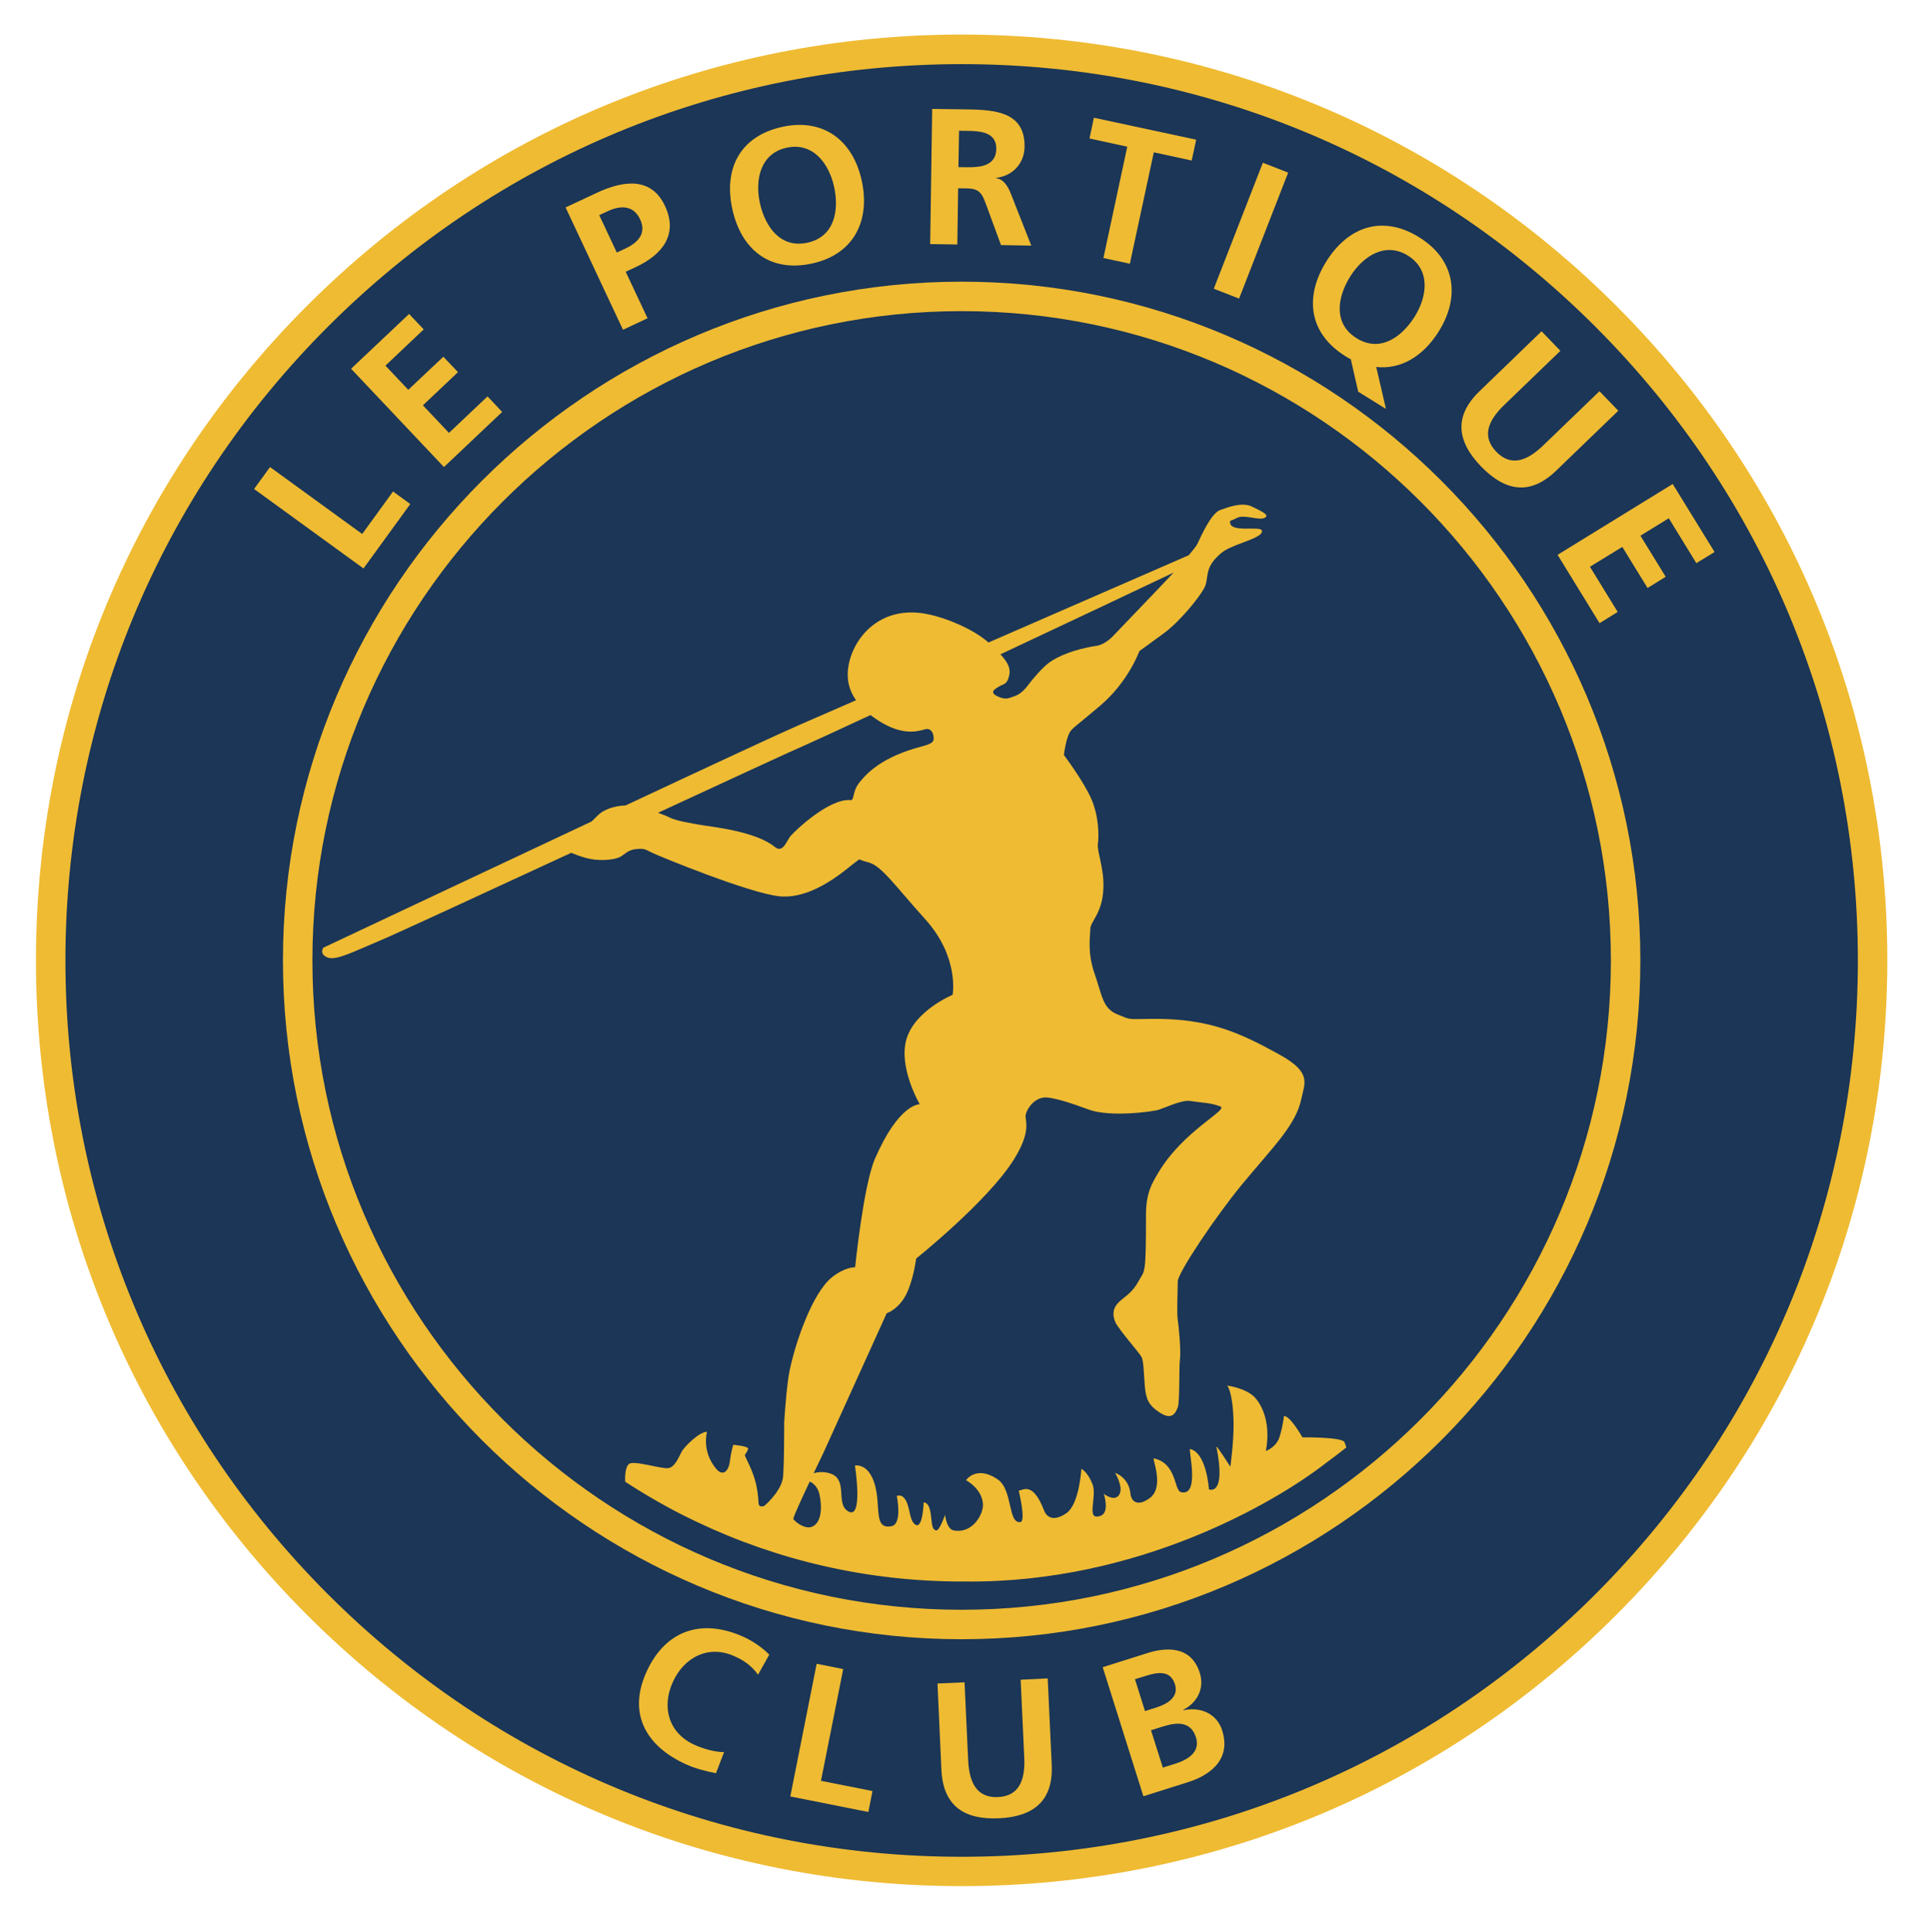 <?xml version="1.0" encoding="utf-8"?>
<!-- Generator: Adobe Illustrator 25.2.3, SVG Export Plug-In . SVG Version: 6.00 Build 0)  -->
<svg version="1.1" id="Calque_1" xmlns="http://www.w3.org/2000/svg" xmlns:xlink="http://www.w3.org/1999/xlink" x="0px" y="0px"
	 viewBox="0 0 1927.3 1928.1" style="enable-background:new 0 0 1927.3 1928.1;" xml:space="preserve">
<style type="text/css">
	.st0{fill:#1B3656;}
	.st1{fill:#EFBB33;}
</style>
<g id="Calque_2_1_">
	<circle class="st0" cx="963.7" cy="964.1" r="911.4"/>
	<g>
		<path class="st1" d="M959.8,1882.3c-246.8,0-478.8-96.1-653.3-270.6S35.9,1205.2,35.9,958.4S132,479.6,306.5,305.1
			S713,34.5,959.8,34.5s478.8,96.1,653.3,270.6s270.6,406.5,270.6,653.3s-96.1,478.8-270.6,653.3S1206.6,1882.3,959.8,1882.3
			 M959.8,64c-238.9,0-463.5,93-632.5,262c-168.9,168.9-262,393.6-262,632.5s93,463.5,262,632.5c168.9,168.9,393.6,262,632.5,262
			s463.5-93,632.5-262c168.9-168.9,262-393.6,262-632.5s-93-463.5-262-632.5C1423.4,157,1198.8,64,959.8,64"/>
		<path class="st1" d="M959.8,1635.9c-373.5,0-677.4-303.9-677.4-677.4s303.9-677.4,677.4-677.4s677.4,303.9,677.4,677.4
			C1637.2,1332,1333.3,1635.9,959.8,1635.9 M959.8,310.5c-357.3,0-648,290.7-648,648s290.7,648,648,648s648-290.7,648-648
			S1317.1,310.5,959.8,310.5"/>
	</g>
	<path class="st1" d="M1341.7,1438.9c-3.7-4.9-41.8-4.5-41.8-4.5s-11.9-21.3-18.4-21.3c0,0-0.9,9.2-4.2,20.3
		c-3.2,11.1-13.9,14.6-13.9,14.6s7.4-30.8-9.8-52.1c-8.5-10.6-28.7-13.1-28.7-13.1s5.7,6.1,6.3,36.7c0.3,19.5-3.2,44.2-3.2,44.2
		s-14.5-22.7-13.9-19.8c10,50.2-7.5,42.4-7.5,42.4s-2.1-36.3-18.8-40.3c-2.1-0.5,10.4,48-9.1,43.1c-7.1-1.8-3.9-28.7-27.1-33.7
		c-2-0.4,11,28.5-4,39.6c-12.7,9.4-18.6,2.7-19.3-4.2c-1.6-16.7-15.3-20.9-15.3-20.9s8.8,14.6,4,21.9s-15.3-1-15.3-1
		s6.2,18.5-3.2,21.9c-15.3,5.6-3.2-18.8-8-31.3s-11.2-15.6-11.2-15.6s-1.9,35.1-14.8,44.2c-9.7,6.8-18.8,7-22.5-2.8
		c-10.9-28.2-20.4-20.5-25.2-19.5c0,0,7.5,30.6,1.6,31.3c-12.8,1.5-7.2-32.3-22.8-42.8c-21.3-14.3-31.4,1-31.4,1s16.1,8.4,16.9,24
		c0.5,9.4-9.9,29.6-29.2,26.1c-7.3-1.3-8.6-15.6-8.6-15.6s-5.6,16-8.8,15.6c-5.6-0.7-4.1-11.2-6.2-20.2c-2-8.4-6.4-7.7-6.4-7.7
		s-0.8,26.4-8,22.3c-7.2-4.2-4.8-19.5-11.8-27.1c-3.1-3.4-7-1.7-7-1.7s5.9,28.2-5.4,30.2c-18.2,3.4-10.2-19.8-16.6-41.7
		c-6.4-21.9-19.8-18.8-19.8-18.8s9.1,57.7-8,44.8c-10.6-8,0.5-30.2-15.5-36.5c-6.5-2.5-12.7-2.1-17.7-0.7c3.4-7.2,6.8-14.2,9.7-20.2
		c2.3-4.9,63.2-139.4,63.2-139.4s14.2-4.4,21.8-24c5.7-14.6,7.6-30.6,7.6-30.6s71-56.8,97.2-98.3c17.4-27.5,12-38.2,12-43.7
		s8.7-20.8,22.9-18.6c9.7,1.5,19.7,4.4,40.4,12c20.8,7.6,63.3,2.2,69.9,0s22.9-9.8,30.6-8.7c15.4,2.2,20.9,1.8,30.6,5.5
		c8.7,3.3-37.1,24-62.2,66.6c-6,10.2-12,19.7-12,41.5c0,62.3-1.1,54.6-7.6,66.6c-6.6,12-14.2,15.3-19.7,20.8s-6.6,12-3.3,19.7
		c3,7,24,30.6,26.2,34.9c2.2,4.4,2.2,17.5,3.3,29.5c1.1,12,3.3,18.6,15.3,26.2s15.3,0,17.5-5.5s1.1-40.4,2.2-48.1
		c1.1-7.6-1.1-32.8-2.2-39.3c-1.1-6.6,0-29.5,0-38.2s38.3-65.6,64.4-97.2c31.7-38.2,53.5-59,59-85.2c3.3-15.9,10.6-26.2-22.1-44.2
		c-38.7-21.3-69.6-36-126.4-35.5c-26.8,0.3-21,1.1-34.9-4.4c-15-5.9-15.3-18.6-22.9-40.4s-4.4-37.1-4.4-44.8
		c0-7.6,12-15.3,13.1-40.4c0.9-20.4-6.6-37.1-5.5-44.8c1.1-7.6,1.1-27.3-6.6-44.8c-7.6-17.5-27.3-43.7-27.3-43.7s2.2-19.7,7.6-25.1
		c5.5-5.5,0,0,28.4-24s39.3-54.6,39.3-54.6s7.6-5.5,24-17.5s34.9-35,40.4-44.8s0-18.6,13.1-31.7c5.5-5.5,8.7-7.6,19.7-12
		c10.9-4.4,26.2-8.7,25.1-14.2s-34,3.3-31.7-9.8c0,0,4.2-1.5,6.7-2.9c7.3-4.1,22.9,3.3,28.3-0.4c4-2.8-3-5.9-13.1-10.9
		c-9.4-4.6-22.1-0.1-31.7,3.3c-9.5,3.4-19.7,27.3-22.9,33.9c-1,2-4.4,6.3-8.6,11.3c-35.1,15.3-115.6,50.4-199.9,87.1
		c-15.5-13.8-43.9-25.2-62.3-28.6c-47-8.7-73.2,25.1-77.5,52.4c-2.3,14.1,1.4,25.1,7.6,33.8c-20.9,9.1-40.5,17.6-57.8,25.2
		c-20.2,8.8-91.1,41.8-172.2,79.8c-12.3,0.4-22.4,4.6-27.6,9.8c-1.2,1.2-3.5,3.4-6.3,6.2c-129.3,60.7-267.8,126-267.8,126
		s-4.4,6.6,4.4,9.8c8.7,3.3,27.3-6.6,53.5-17.5c12.1-5,98.1-44.7,189.5-87c4.1,1.7,9.3,3.6,14.7,5.1c12,3.3,25.1,2.2,31.7,0
		s8.7-7.6,17.5-8.7c8.7-1.1,9.8,0,16.4,3.3s98.1,40.9,127.8,43.7c34.9,3.3,68.8-29.5,75.4-33.9s0.4-3.2,13.1,0
		c13.1,3.3,26.2,22.9,56.8,56.8c34.3,38,27.3,75.4,27.3,75.4s-37.1,15.3-45.9,43.7c-8.7,28.4,13.1,65.5,13.1,65.5
		s-20.7-1.1-44.8,54.6c-11.4,26.5-19.7,108.1-19.7,108.1s-9.7-0.6-22.9,9.8c-20.1,15.9-37.1,66.6-42.6,93.9
		c-2.4,12.2-4,31.8-5.3,50.8c0,0,0.1,50.2-1.5,57.1c-3.2,13.9-18.2,26.4-18.2,26.4s-5.6,2.8-5.9-2.8c-0.8-14.6-3.2-25-9.6-38.6
		s-3.9-6.5-0.8-15.2c1.1-3-14.8-4.2-14.8-4.2s-2.3,7.1-3.2,15.2c-1.3,11.5-7.2,16.7-13.9,8.7c-14.8-17.7-9.1-36.9-9.1-36.9
		c-8,0-22,14.6-24.7,18.8c-2.7,4.2-6.8,16.8-14.3,17.5s-34.4-8.2-39-4.1c-4.7,4.1-3.7,17.6-3.6,17.7c12.3,8,24.9,15.6,37.7,22.7
		c8,4.5,17.3,9.4,27.7,14.4c0.9,0.4,1.8,0.9,2.7,1.3c1.2,0.6,2.3,1.1,3.5,1.7c80.1,38.1,169.8,59.4,264.4,59.4c1.2,0,2.5,0,3.7,0
		c171.8,1.6,309-78.9,359.4-118.1c7-5.1,13.9-10.3,20.6-15.7C1343.8,1444.6,1342.1,1439.4,1341.7,1438.9 M997.5,684.9
		c3.3-2.2,7.6-1.1,9.8-10.9c1.6-7-1.4-13-8.8-21c68.3-32.1,136.9-64.4,172.9-81.6c-4.5,5-61.5,64.4-61.5,64.4s-7.6,7.6-15.3,8.7
		c-22.8,3.3-39.3,10.9-47,16.4c-7.6,5.5-17.5,17.5-20.7,21.8c-3.3,4.4-7.9,10-14.2,12c-5.5,1.8-8.7,4.4-17.5,0
		C986.5,690.4,994.2,687.1,997.5,684.9 M912.3,747.1c-36,10.9-49.2,27.2-54.6,33.9c-7.2,8.9-4.8,17.9-8.7,17.5
		c-20.6-2.1-54.2,29.1-60.1,36c-3.5,4.2-7.5,17.3-15.3,10.9c-18.6-15.3-59-19.7-72.1-21.8c-13.1-2.2-26.2-4.4-32.8-7.6
		c-2.3-1.2-6.7-3-11.9-4.9c75-34.7,138-63.8,146.2-67.2c5.1-2.2,30.4-13.8,65.8-30.3c2.5,1.9,5,3.6,7.4,5.2
		c28.4,18.6,44.8,8.7,49.1,8.7s6.6,4.4,6.6,9.8C931.9,742.8,923.2,743.8,912.3,747.1 M808.2,1478.5c4,2,8.3,5.8,9.8,13.3
		c3.2,15.6,0.8,28.9-8,32c-7.8,2.7-18.6-7-18.2-8.3C793.1,1511,800.3,1495.2,808.2,1478.5"/>
	<g>
		<polygon class="st1" points="253.6,488 269.5,466.1 361.5,532.9 392.3,490.5 409.5,503 362.8,567.3 		"/>
		<polygon class="st1" points="350.4,368 408.3,313.3 422.9,328.7 384.7,364.9 407.5,389 442.5,356 457.1,371.4 422.1,404.5 
			448.1,432 486.6,395.6 501.2,411.1 443.1,466.1 		"/>
		<path class="st1" d="M564.5,207l31-14.5c26.6-12.5,54.5-16.2,68.2,13c13.4,28.5-2.6,48.6-28.9,60.9l-10.3,4.8l21.8,46.4
			l-24.5,11.5L564.5,207z M615.6,252l8.6-4c12.3-5.7,21.4-14.9,14.7-29.1c-6.6-14.2-19.6-14.1-32.2-8.2l-8.6,4L615.6,252z"/>
		<path class="st1" d="M780.8,126.6c41.4-9,70.7,13.9,79.3,53.8c8.7,39.9-7.9,73.5-49.7,82.6c-42.3,9.2-70.7-14.1-79.5-54.5
			C722.1,168.1,738.8,135.8,780.8,126.6 M805.9,242.2c27-5.9,31.8-32,26.6-55.8c-5.1-23.2-21-44.7-47.3-39s-31.8,31.9-26.8,55.1
			C763.7,226.3,778.9,248.1,805.9,242.2"/>
		<path class="st1" d="M930.4,108.7l29.2,0.4c29,0.4,63.6,0,63,37.5c-0.2,15.8-11.1,28.8-28.3,30.9v0.4c7.3,0.7,11.5,8.1,14.1,14.1
			l20.9,53.1l-30.2-0.5l-15.6-42.4c-3.7-10.1-7.1-14-18.5-14.2l-8.7-0.1l-0.8,56.1l-27.1-0.4L930.4,108.7z M956.6,166.8l8.9,0.1
			c13.3,0.2,28.6-1.5,28.9-18.3c0.2-16.2-14.8-17.8-28.3-18l-8.9-0.1L956.6,166.8z"/>
		<polygon class="st1" points="1125.1,146.4 1087.4,138.2 1091.8,117.5 1193.9,139.4 1189.4,160.2 1151.6,152 1127.7,263.2 
			1101.3,257.5 		"/>
		
			<rect x="1180.7" y="216.7" transform="matrix(0.363 -0.932 0.932 0.363 580.904 1309.892)" class="st1" width="134.9" height="27.1"/>
		<path class="st1" d="M1355.6,390.9l-7.4-32.5c-1.8-0.7-3.6-1.8-5.6-3.1c-36.7-23-40.7-59.5-18.7-94.6c22-35,56.5-46.5,92.9-23.7
			c35.9,22.5,40.8,59.4,19.1,93.9c-15.4,24.6-37.8,38.1-62.3,35.3l9.7,41.9L1355.6,390.9z M1353.8,337.4
			c23.4,14.7,45.1-0.7,58.1-21.3c12.6-20.1,16.2-46.6-6.5-60.9c-22.8-14.3-45,0.5-57.7,20.6C1334.8,296.4,1330.4,322.7,1353.8,337.4
			"/>
		<path class="st1" d="M1538.6,330.6l18.8,19.5l-56.1,54.1c-16.6,16-22.3,31.7-7.9,46.6c14.4,14.9,30.3,9.7,46.9-6.3l56.1-54.1
			l18.8,19.5l-62,59.8c-26,25.1-50.9,20.7-75-4.2c-24-24.9-27.5-50-1.5-75.1L1538.6,330.6z"/>
		<polygon class="st1" points="1669.5,483 1711.3,550.9 1693.1,562 1665.6,517.2 1637.3,534.6 1662.5,575.6 1644.4,586.8 
			1619.2,545.8 1586.9,565.6 1614.6,610.7 1596.5,621.9 1554.6,553.7 		"/>
	</g>
	<g>
		<path class="st1" d="M714.6,1769.6c-9.9-1.9-20.4-4.6-29.8-8.8c-39.8-18-58.5-50.4-39.7-92c19-42.1,55.4-54.1,97.2-35.2
			c8.1,3.7,18.1,10.1,25.5,17.7l-11.2,20c-6.9-9.5-14.8-14.6-23.7-18.5c-25.4-11.5-50,0.7-61.4,25.9c-11.3,25-4.3,50.9,21.9,62.7
			c9.7,4.4,22.1,7.4,29.3,7.1L714.6,1769.6z"/>
		<polygon class="st1" points="815.1,1660.4 841.6,1665.7 819.4,1777.2 870.8,1787.4 866.7,1808.3 788.8,1792.8 		"/>
		<path class="st1" d="M935.7,1680.1l27-1.2l3.6,77.8c1.1,23,9.1,37.7,29.8,36.7c20.7-0.9,27.3-16.4,26.2-39.3l-3.6-77.8l27-1.3
			l4,86.1c1.7,36.1-18.1,51.9-52.7,53.5c-34.6,1.6-55.7-12.3-57.4-48.4L935.7,1680.1z"/>
		<path class="st1" d="M1100.6,1663.8l45-14.2c16.6-5.2,43-8.3,51.9,19.9c4.8,15.3-2.1,29.3-16.5,36.9l0.1,0.4
			c18-3.9,33.7,4.1,38.7,20c10.3,32.4-17.4,46.4-33.6,51.6l-45,14.2L1100.6,1663.8z M1142.8,1707.6l10.5-3.3
			c10.9-3.4,23.6-10.1,19.4-23.4c-4.7-14.9-18.2-11.9-29.9-8.2l-10,3.1L1142.8,1707.6z M1160.6,1764l12.2-3.8
			c12-3.8,25.6-11.3,20.9-26.3c-5.3-16.8-19.8-15-32.7-11l-12.2,3.8L1160.6,1764z"/>
	</g>
</g>
</svg>
